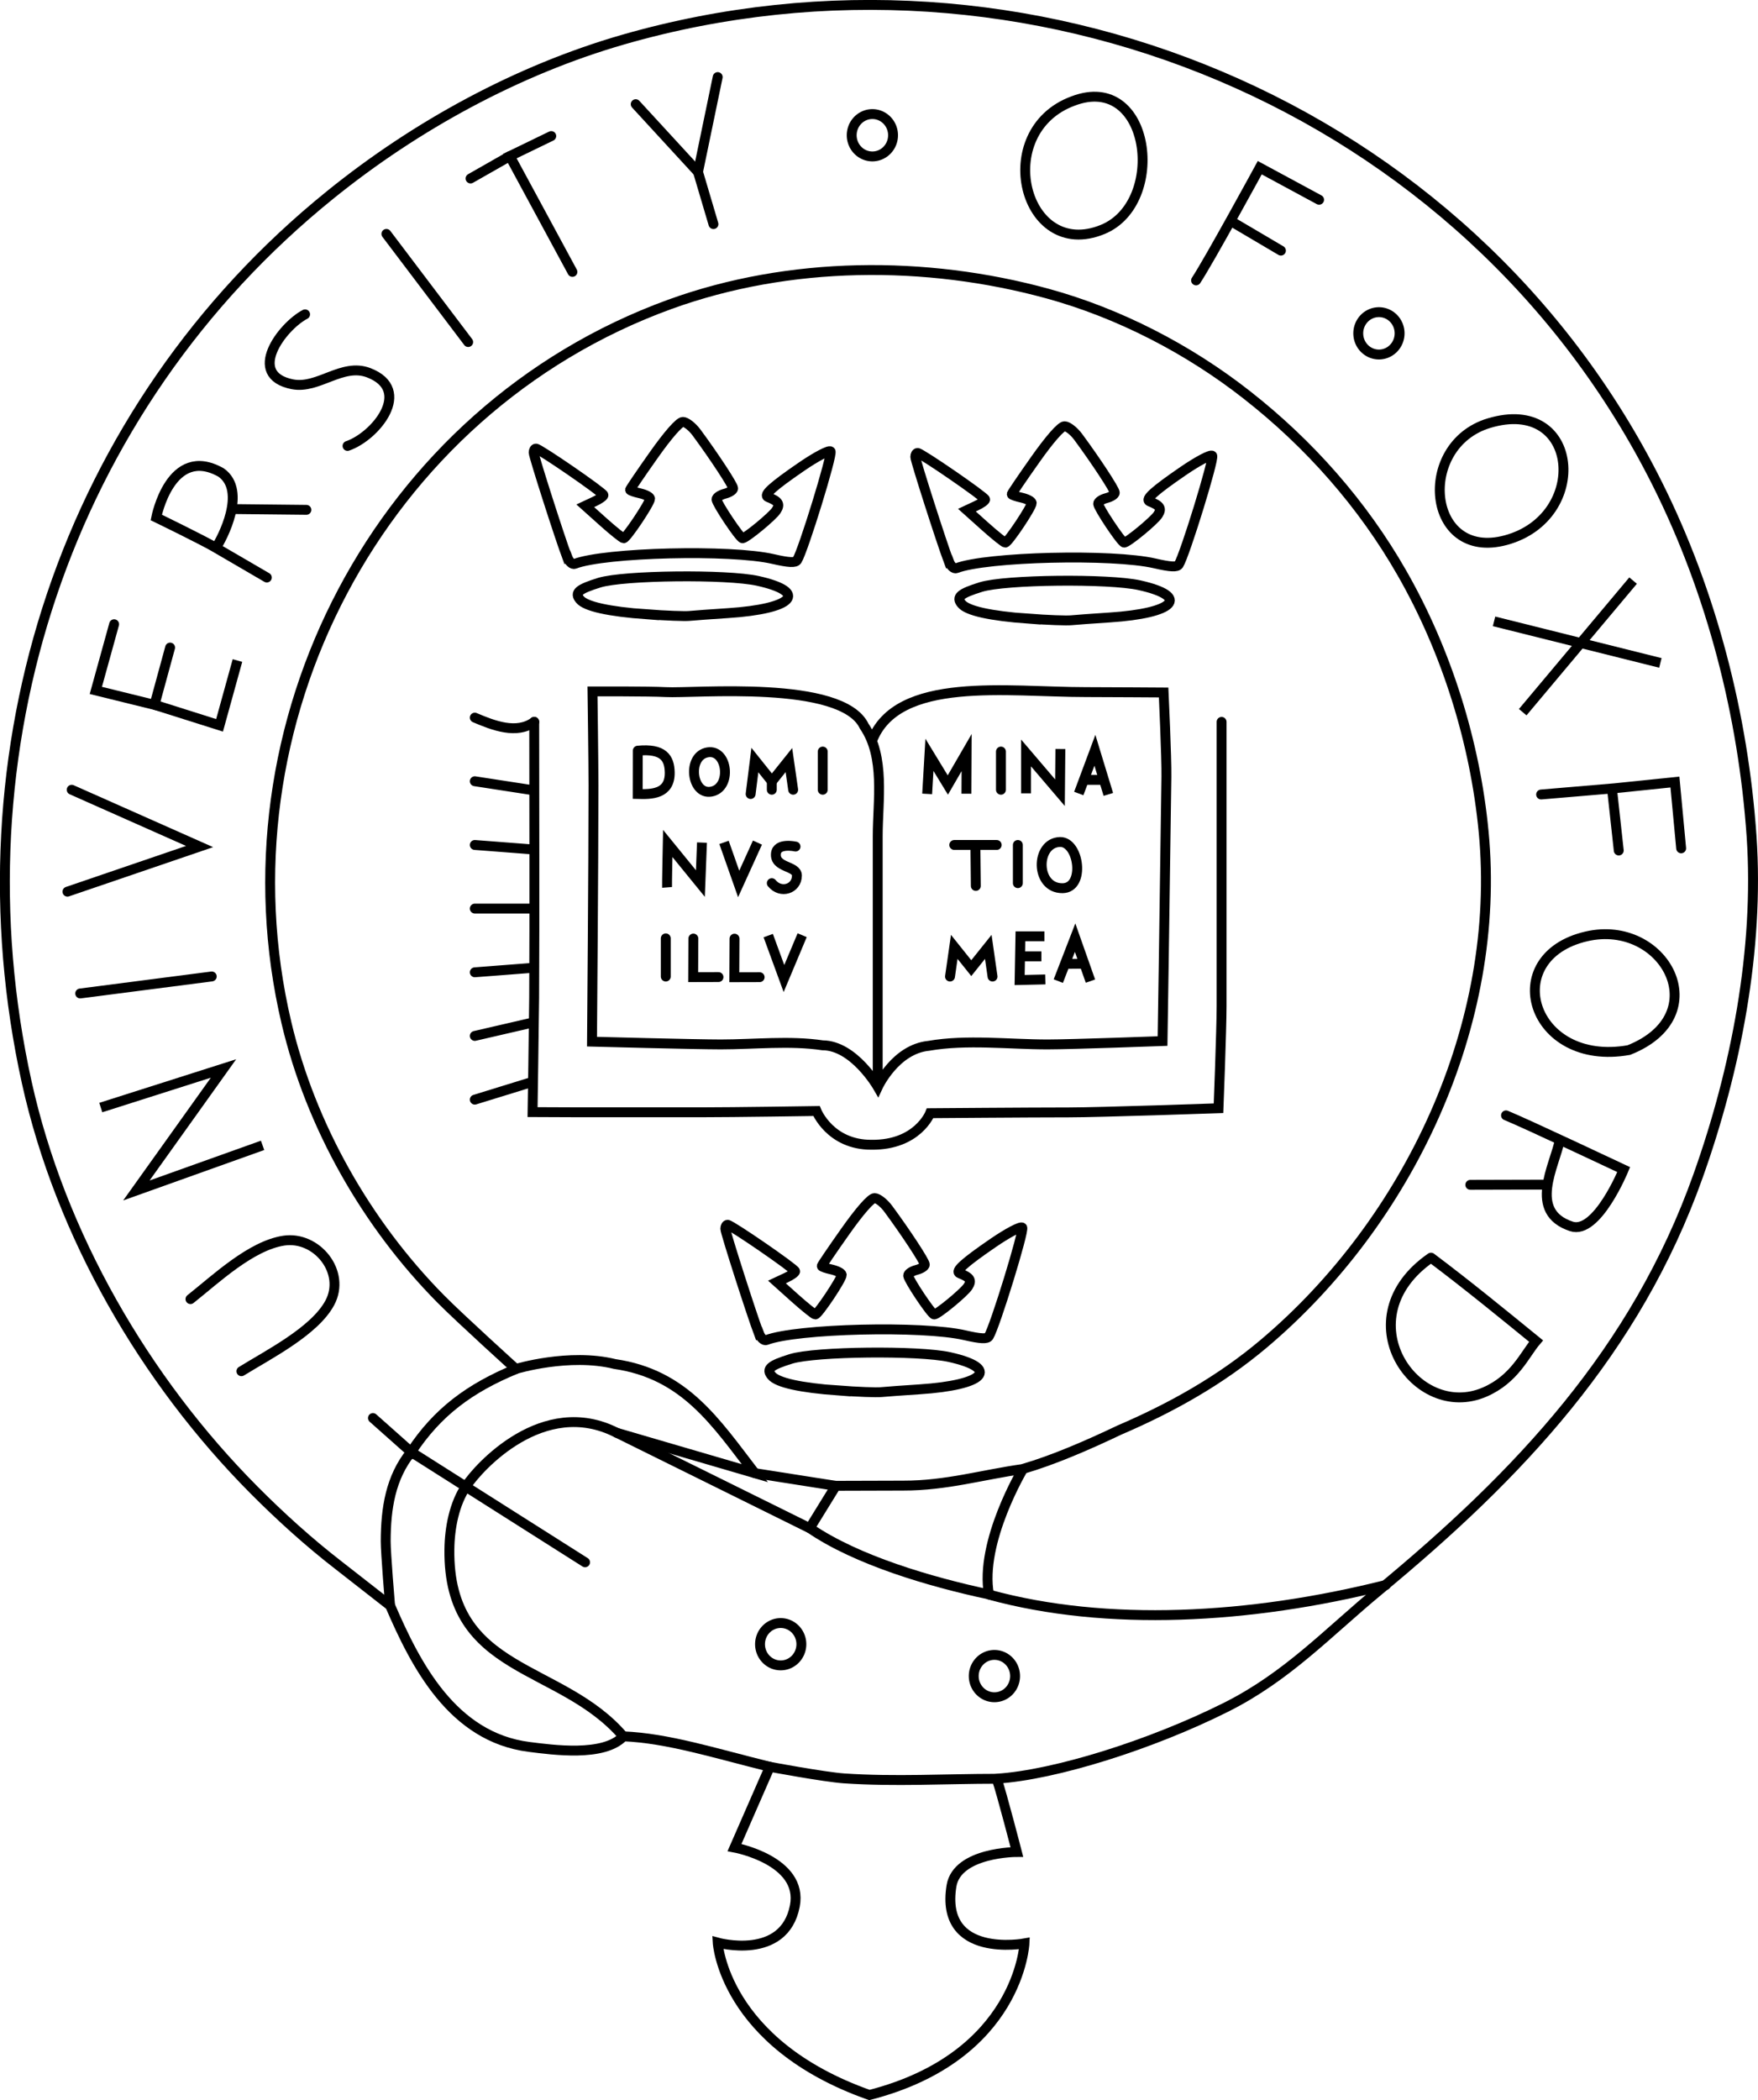 <?xml version="1.0" encoding="UTF-8" standalone="no"?>
<!-- Created with Inkscape (http://www.inkscape.org/) -->

<svg
   xmlns:dc="http://purl.org/dc/elements/1.1/"
   xmlns:cc="http://creativecommons.org/ns#"
   xmlns:rdf="http://www.w3.org/1999/02/22-rdf-syntax-ns#"
   xmlns:svg="http://www.w3.org/2000/svg"
   xmlns="http://www.w3.org/2000/svg"
   xmlns:sodipodi="http://sodipodi.sourceforge.net/DTD/sodipodi-0.dtd"
   xmlns:inkscape="http://www.inkscape.org/namespaces/inkscape"
   width="17.776mm"
   height="21.227mm"
   viewBox="0 0 17.776 21.227"
   version="1.1"
   id="svg4863"
   inkscape:version="0.92.1 r15371"
   sodipodi:docname="oxford_logo_line.svg">
  <defs
     id="defs4857" />
  <sodipodi:namedview
     id="base"
     pagecolor="#ffffff"
     bordercolor="#666666"
     borderopacity="1.0"
     inkscape:pageopacity="0.0"
     inkscape:pageshadow="2"
     inkscape:zoom="7.9195959"
     inkscape:cx="27.028424"
     inkscape:cy="33.043143"
     inkscape:document-units="mm"
     inkscape:current-layer="layer1"
     showgrid="false"
     inkscape:window-width="1918"
     inkscape:window-height="1028"
     inkscape:window-x="-7"
     inkscape:window-y="0"
     inkscape:window-maximized="0"
     fit-margin-top="0"
     fit-margin-left="0"
     fit-margin-right="0"
     fit-margin-bottom="0"
     showguides="false" />
  <g
     inkscape:label="Layer 1"
     inkscape:groupmode="layer"
     id="layer1"
     transform="translate(-84.158,-141.703)">
    <g
       style="fill:none;fill-opacity:1;stroke:#db0000;stroke-width:0.684;stroke-miterlimit:4;stroke-dasharray:none;stroke-opacity:1"
       id="g5047"
       transform="matrix(0.162,0,0,0.162,64.059,126.925)" />
    <g
       style="fill:none;fill-opacity:1;stroke:#db0000;stroke-width:0.684;stroke-miterlimit:4;stroke-dasharray:none;stroke-opacity:1"
       transform="matrix(0.162,0,0,0.162,67.916,126.947)"
       id="g5047-9" />
    <g
       style="fill:none;fill-opacity:1;stroke:#db0000;stroke-width:0.684;stroke-miterlimit:4;stroke-dasharray:none;stroke-opacity:1"
       transform="matrix(0.162,0,0,0.162,65.986,134.773)"
       id="g5047-0" />
    <g
       id="g5942"
       style="stroke-width:0.1;stroke-miterlimit:4;stroke-dasharray:none;fill:none;fill-opacity:1;stroke:#000000;stroke-opacity:1">
      <path
         sodipodi:nodetypes="ccccccccccccccccccccccccc"
         inkscape:connector-curvature="0"
         id="path4693"
         d="m 90.074,157.493 -1.759,-1.115 c -0.209,0.259 -0.256,0.571 -0.257,0.901 -7.13e-4,0.113 0.044,0.651 0.044,0.651 0,0 -0.423,-0.331 -0.516,-0.403 -0.303,-0.234 -0.588,-0.492 -0.858,-0.763 -1.105,-1.11 -1.959,-2.583 -2.299,-4.119 -0.738,-3.341 0.386,-6.809 3.071,-8.975 0.864,-0.698 1.891,-1.259 2.96,-1.567 4.071,-1.17 8.539,0.656 10.457,4.492 0.549,1.097 0.868,2.339 0.952,3.561 0.078,1.145 -0.158,2.357 -0.541,3.432 -0.631,1.772 -1.808,3.017 -3.226,4.188 -0.518,0.428 -0.927,0.872 -1.549,1.183 -0.745,0.373 -1.719,0.683 -2.317,0.721 0.053,0.156 0.204,0.741 0.204,0.741 0,0 -0.603,-0.001 -0.661,0.342 -0.12,0.741 0.738,0.582 0.738,0.582 0,0 -0.052,1.143 -1.568,1.532 -1.476,-0.521 -1.534,-1.54 -1.534,-1.54 0,0 0.672,0.186 0.78,-0.37 0.089,-0.462 -0.61,-0.591 -0.61,-0.591 l 0.357,-0.816 c 0,0 0.55,0.103 0.75,0.117 0.515,0.035 1.027,0.004 1.545,0.004"
         style="fill:none;fill-opacity:1;stroke:#000000;stroke-width:0.1;stroke-linecap:round;stroke-miterlimit:4;stroke-dasharray:none;stroke-opacity:1" />
      <path
         sodipodi:nodetypes="ccc"
         inkscape:connector-curvature="0"
         id="path4691"
         d="m 91.415,142.482 -0.199,0.959 0.156,0.527"
         style="fill:none;fill-opacity:1;stroke:#000000;stroke-width:0.1;stroke-linecap:round;stroke-miterlimit:4;stroke-dasharray:none;stroke-opacity:1" />
      <path
         sodipodi:nodetypes="ccc"
         inkscape:connector-curvature="0"
         id="path4689"
         d="m 95.008,142.724 c 0.788,-0.3 0.951,1.031 0.3,1.298 -0.8,0.328 -1.13,-0.992 -0.3,-1.298"
         style="fill:none;fill-opacity:1;stroke:#000000;stroke-width:0.1;stroke-linecap:round;stroke-miterlimit:4;stroke-dasharray:none;stroke-opacity:1" />
      <path
         sodipodi:nodetypes="cc"
         inkscape:connector-curvature="0"
         id="path4687"
         d="m 90.586,142.756 0.63,0.685"
         style="fill:none;fill-opacity:1;stroke:#000000;stroke-width:0.1;stroke-linecap:round;stroke-miterlimit:4;stroke-dasharray:none;stroke-opacity:1" />
      <path
         sodipodi:nodetypes="ccc"
         inkscape:connector-curvature="0"
         id="path4685"
         d="m 89.946,144.451 -0.633,-1.17 0.419,-0.203"
         style="fill:none;fill-opacity:1;stroke:#000000;stroke-width:0.1;stroke-linecap:round;stroke-miterlimit:4;stroke-dasharray:none;stroke-opacity:1" />
      <path
         sodipodi:nodetypes="cc"
         inkscape:connector-curvature="0"
         id="path4681"
         d="m 88.916,143.507 0.397,-0.226"
         style="fill:none;fill-opacity:1;stroke:#000000;stroke-width:0.1;stroke-linecap:round;stroke-miterlimit:4;stroke-dasharray:none;stroke-opacity:1" />
      <path
         sodipodi:nodetypes="ccc"
         inkscape:connector-curvature="0"
         id="path4679"
         d="m 96.252,144.537 c 0.134,-0.203 0.644,-1.139 0.644,-1.139 0,0 0.457,0.247 0.6,0.324"
         style="fill:none;fill-opacity:1;stroke:#000000;stroke-width:0.1;stroke-linecap:round;stroke-miterlimit:4;stroke-dasharray:none;stroke-opacity:1" />
      <path
         sodipodi:nodetypes="cc"
         inkscape:connector-curvature="0"
         id="path4677"
         d="m 96.608,143.94 0.502,0.296"
         style="fill:none;fill-opacity:1;stroke:#000000;stroke-width:0.1;stroke-linecap:round;stroke-miterlimit:4;stroke-dasharray:none;stroke-opacity:1" />
      <path
         sodipodi:nodetypes="cc"
         inkscape:connector-curvature="0"
         id="path4675"
         d="m 88.065,144.067 0.827,1.093"
         style="fill:none;fill-opacity:1;stroke:#000000;stroke-width:0.1;stroke-linecap:round;stroke-miterlimit:4;stroke-dasharray:none;stroke-opacity:1" />
      <path
         sodipodi:nodetypes="cccccccccccccccccccc"
         inkscape:connector-curvature="0"
         id="path4673"
         d="m 88.873,156.721 c 0.12,-0.183 0.776,-0.918 1.521,-0.537 l 1.396,0.408 c -0.395,-0.515 -0.708,-1 -1.416,-1.103 -0.461,-0.114 -1,0.05 -1,0.05 0,0 -0.56,-0.506 -0.759,-0.707 -0.75,-0.758 -1.314,-1.749 -1.56,-2.789 -0.713,-3.017 0.936,-6.196 3.876,-7.264 1.207,-0.438 2.587,-0.446 3.818,-0.109 0.723,0.198 1.427,0.562 2.016,1.024 0.632,0.495 1.17,1.103 1.569,1.801 0.452,0.79 0.74,1.711 0.826,2.617 0.186,1.942 -0.757,3.935 -2.224,5.172 -0.438,0.37 -0.933,0.647 -1.46,0.873 -0.319,0.152 -0.665,0.302 -0.973,0.392 0,0 -0.443,0.738 -0.345,1.269 -0.592,-0.127 -1.334,-0.343 -1.812,-0.67 l 0.264,-0.428 0.68,-0.002 c 0.436,0.001 0.809,-0.112 1.214,-0.168"
         style="fill:none;fill-opacity:1;stroke:#000000;stroke-width:0.1;stroke-linecap:round;stroke-miterlimit:4;stroke-dasharray:none;stroke-opacity:1" />
      <path
         inkscape:connector-curvature="0"
         id="path4671"
         d="m 87.672,146.21 c 0.282,-0.096 0.668,-0.566 0.213,-0.74 -0.267,-0.102 -0.509,0.168 -0.77,0.117 -0.474,-0.094 -0.105,-0.585 0.128,-0.707"
         style="fill:none;fill-opacity:1;stroke:#000000;stroke-width:0.1;stroke-linecap:round;stroke-miterlimit:4;stroke-dasharray:none;stroke-opacity:1" />
      <path
         inkscape:connector-curvature="0"
         id="path4669"
         d="m 99.213,145.98 c 0.92,-0.278 1.023,0.951 0.172,1.182 -0.802,0.218 -0.911,-0.959 -0.172,-1.182"
         style="fill:none;fill-opacity:1;stroke:#000000;stroke-width:0.1;stroke-linecap:round;stroke-miterlimit:4;stroke-dasharray:none;stroke-opacity:1" />
      <path
         sodipodi:nodetypes="ccccc"
         inkscape:connector-curvature="0"
         id="path4661"
         d="m 86.342,147.24 c -0.136,-0.08 -0.604,-0.307 -0.604,-0.307 0,0 0.145,-0.743 0.656,-0.454 0.263,0.186 0.011,0.665 -0.053,0.761 l 0.515,0.3"
         style="fill:none;fill-opacity:1;stroke:#000000;stroke-width:0.1;stroke-linecap:round;stroke-miterlimit:4;stroke-dasharray:none;stroke-opacity:1" />
      <path
         sodipodi:nodetypes="cc"
         inkscape:connector-curvature="0"
         id="path4655"
         d="m 86.51,146.848 0.746,0.008"
         style="fill:none;fill-opacity:1;stroke:#000000;stroke-width:0.1;stroke-linecap:round;stroke-miterlimit:4;stroke-dasharray:none;stroke-opacity:1" />
      <path
         sodipodi:nodetypes="cccc"
         inkscape:connector-curvature="0"
         id="path4645"
         d="m 85.312,148.012 -0.185,0.669 0.593,0.146 0.158,-0.579"
         style="fill:none;fill-opacity:1;stroke:#000000;stroke-width:0.1;stroke-linecap:round;stroke-miterlimit:4;stroke-dasharray:none;stroke-opacity:1" />
      <path
         sodipodi:nodetypes="cscsscscccscscscsc"
         inkscape:connector-curvature="0"
         id="path4639"
         d="m 92.975,149.192 c 0.252,-0.663 1.371,-0.494 2.162,-0.494 0.175,0 0.787,0.004 0.787,0.004 0,0 0.031,0.661 0.028,0.854 l -0.027,1.888 c -0.003,0.193 -0.012,0.781 -0.012,0.781 0,0 -0.919,0.034 -1.163,0.034 -0.388,0 -0.819,-0.053 -1.201,0.014 -0.339,0.033 -0.515,0.415 -0.515,0.415 0,0 -0.241,-0.419 -0.558,-0.42 -0.331,-0.05 -0.695,-0.009 -1.03,-0.009 -0.255,0 -1.302,-0.028 -1.302,-0.028 0,0 0.015,-1.81 0.015,-2.589 0,-0.21 -0.01,-0.951 -0.01,-0.951 0,0 0.577,-0.002 0.739,0.007 0.293,0.016 1.784,-0.128 2.008,0.344 0.215,0.315 0.137,0.75 0.137,1.115 v 2.531"
         style="fill:none;fill-opacity:1;stroke:#000000;stroke-width:0.1;stroke-linecap:round;stroke-miterlimit:4;stroke-dasharray:none;stroke-opacity:1" />
      <path
         inkscape:connector-curvature="0"
         id="path4637"
         d="m 88.959,148.956 c 0.188,0.08 0.424,0.172 0.601,0.043"
         style="fill:none;fill-opacity:1;stroke:#000000;stroke-width:0.1;stroke-linecap:round;stroke-miterlimit:4;stroke-dasharray:none;stroke-opacity:1" />
      <path
         sodipodi:nodetypes="cscscccscccc"
         inkscape:connector-curvature="0"
         id="path4635"
         d="m 96.51,148.999 v 2.874 c 0,0.233 -0.031,1.031 -0.031,1.031 0,0 -1.203,0.042 -1.514,0.042 -0.394,0 -1.402,0.008 -1.402,0.008 0,0 -0.126,0.324 -0.593,0.319 -0.419,0.002 -0.556,-0.341 -0.556,-0.341 0,0 -0.827,0.013 -1.182,0.013 h -1.201 c -0.137,-4e-5 -0.488,-0.002 -0.488,-0.002 0,0 0.014,-0.892 0.016,-1.156 0.005,-0.886 7.14e-4,-1.902 7.14e-4,-2.789"
         style="fill:none;fill-opacity:1;stroke:#000000;stroke-width:0.1;stroke-linecap:round;stroke-miterlimit:4;stroke-dasharray:none;stroke-opacity:1" />
      <path
         sodipodi:nodetypes="cscc"
         inkscape:connector-curvature="0"
         id="path4633"
         d="m 90.607,149.29 c 0.259,-0.025 0.32,0.075 0.323,0.219 0.004,0.221 -0.183,0.223 -0.324,0.219 l 0.001,-0.437"
         style="fill:none;fill-opacity:1;stroke:#000000;stroke-width:0.1;stroke-linecap:round;stroke-miterlimit:4;stroke-dasharray:none;stroke-opacity:1" />
      <path
         inkscape:connector-curvature="0"
         id="path4631"
         d="m 91.295,149.311 c 0.212,-0.06 0.269,0.327 0.075,0.388 -0.212,0.066 -0.271,-0.332 -0.075,-0.388"
         style="fill:none;fill-opacity:1;stroke:#000000;stroke-width:0.1;stroke-linecap:round;stroke-miterlimit:4;stroke-dasharray:none;stroke-opacity:1" />
      <path
         inkscape:connector-curvature="0"
         id="path4629"
         d="m 92.477,149.299 v 0.386"
         style="fill:none;fill-opacity:1;stroke:#000000;stroke-width:0.1;stroke-linecap:round;stroke-miterlimit:4;stroke-dasharray:none;stroke-opacity:1" />
      <path
         inkscape:connector-curvature="0"
         id="path4625"
         d="m 94.279,149.299 v 0.386"
         style="fill:none;fill-opacity:1;stroke:#000000;stroke-width:0.1;stroke-linecap:round;stroke-miterlimit:4;stroke-dasharray:none;stroke-opacity:1" />
      <path
         inkscape:connector-curvature="0"
         id="path4621"
         d="m 91.748,149.728 0.043,-0.343 0.172,0.215 0.172,-0.215 0.043,0.3"
         style="fill:none;fill-opacity:1;stroke:#000000;stroke-width:0.1;stroke-linecap:round;stroke-miterlimit:4;stroke-dasharray:none;stroke-opacity:1" />
      <path
         inkscape:connector-curvature="0"
         id="path4613"
         d="m 88.959,149.599 0.558,0.086"
         style="fill:none;fill-opacity:1;stroke:#000000;stroke-width:0.1;stroke-linecap:round;stroke-miterlimit:4;stroke-dasharray:none;stroke-opacity:1" />
      <path
         inkscape:connector-curvature="0"
         id="path4611"
         d="m 91.962,149.599 v 0.086"
         style="fill:none;fill-opacity:1;stroke:#000000;stroke-width:0.1;stroke-linecap:round;stroke-miterlimit:4;stroke-dasharray:none;stroke-opacity:1" />
      <path
         sodipodi:nodetypes="cccc"
         inkscape:connector-curvature="0"
         id="path4603"
         d="m 99.741,149.733 0.743,-0.063 0.61,-0.063 0.063,0.67"
         style="fill:none;fill-opacity:1;stroke:#000000;stroke-width:0.1;stroke-linecap:round;stroke-miterlimit:4;stroke-dasharray:none;stroke-opacity:1" />
      <path
         sodipodi:nodetypes="ccc"
         inkscape:connector-curvature="0"
         id="path4601"
         d="m 84.883,149.685 1.293,0.574 -1.336,0.456"
         style="fill:none;fill-opacity:1;stroke:#000000;stroke-width:0.1;stroke-linecap:round;stroke-miterlimit:4;stroke-dasharray:none;stroke-opacity:1" />
      <path
         sodipodi:nodetypes="cc"
         inkscape:connector-curvature="0"
         id="path4599"
         d="m 100.459,149.687 0.067,0.612"
         style="fill:none;fill-opacity:1;stroke:#000000;stroke-width:0.1;stroke-linecap:round;stroke-miterlimit:4;stroke-dasharray:none;stroke-opacity:1" />
      <path
         sodipodi:nodetypes="cssc"
         inkscape:connector-curvature="0"
         id="path4595"
         d="m 91.962,150.629 c 0.09,0.111 0.253,0.059 0.254,-0.076 0.001,-0.103 -0.228,-0.076 -0.212,-0.224 0.012,-0.112 0.198,-0.07 0.198,-0.07"
         style="fill:none;fill-opacity:1;stroke:#000000;stroke-width:0.1;stroke-linecap:round;stroke-miterlimit:4;stroke-dasharray:none;stroke-opacity:1" />
      <path
         inkscape:connector-curvature="0"
         id="path4593"
         d="m 93.807,150.243 h 0.429"
         style="fill:none;fill-opacity:1;stroke:#000000;stroke-width:0.1;stroke-linecap:round;stroke-miterlimit:4;stroke-dasharray:none;stroke-opacity:1" />
      <path
         sodipodi:nodetypes="csc"
         inkscape:connector-curvature="0"
         id="path4591"
         d="m 94.876,150.213 c 0.194,-0.005 0.257,0.465 0.026,0.467 -0.278,0.003 -0.276,-0.46 -0.026,-0.467"
         style="fill:none;fill-opacity:1;stroke:#000000;stroke-width:0.1;stroke-linecap:round;stroke-miterlimit:4;stroke-dasharray:none;stroke-opacity:1" />
      <path
         inkscape:connector-curvature="0"
         id="path4589"
         d="m 88.959,150.243 0.558,0.043"
         style="fill:none;fill-opacity:1;stroke:#000000;stroke-width:0.1;stroke-linecap:round;stroke-miterlimit:4;stroke-dasharray:none;stroke-opacity:1" />
      <path
         inkscape:connector-curvature="0"
         id="path4587"
         d="m 94.45,150.243 v 0.386"
         style="fill:none;fill-opacity:1;stroke:#000000;stroke-width:0.1;stroke-linecap:round;stroke-miterlimit:4;stroke-dasharray:none;stroke-opacity:1" />
      <path
         sodipodi:nodetypes="cc"
         inkscape:connector-curvature="0"
         id="path4585"
         d="m 94.021,150.286 0.004,0.371"
         style="fill:none;fill-opacity:1;stroke:#000000;stroke-width:0.1;stroke-linecap:round;stroke-miterlimit:4;stroke-dasharray:none;stroke-opacity:1" />
      <path
         inkscape:connector-curvature="0"
         id="path4581"
         d="m 88.959,150.886 h 0.558"
         style="fill:none;fill-opacity:1;stroke:#000000;stroke-width:0.1;stroke-linecap:round;stroke-miterlimit:4;stroke-dasharray:none;stroke-opacity:1" />
      <path
         sodipodi:nodetypes="ccc"
         inkscape:connector-curvature="0"
         id="path4575"
         d="m 100.199,151.167 c 0.787,-0.182 1.319,0.796 0.429,1.149 -0.99,0.176 -1.325,-0.942 -0.429,-1.149"
         style="fill:none;fill-opacity:1;stroke:#000000;stroke-width:0.1;stroke-linecap:round;stroke-miterlimit:4;stroke-dasharray:none;stroke-opacity:1" />
      <path
         inkscape:connector-curvature="0"
         id="path4573"
         d="m 90.89,151.187 v 0.386"
         style="fill:none;fill-opacity:1;stroke:#000000;stroke-width:0.1;stroke-linecap:round;stroke-miterlimit:4;stroke-dasharray:none;stroke-opacity:1" />
      <path
         sodipodi:nodetypes="ccc"
         inkscape:connector-curvature="0"
         id="path4571"
         d="m 91.169,151.189 -0.002,0.39 0.256,-7.1e-4"
         style="fill:none;fill-opacity:1;stroke:#000000;stroke-width:0.1;stroke-linecap:round;stroke-miterlimit:4;stroke-dasharray:none;stroke-opacity:1" />
      <path
         inkscape:connector-curvature="0"
         id="path4565"
         d="m 93.764,151.573 0.043,-0.3 0.172,0.215 0.172,-0.215 0.043,0.3"
         style="fill:none;fill-opacity:1;stroke:#000000;stroke-width:0.1;stroke-linecap:round;stroke-miterlimit:4;stroke-dasharray:none;stroke-opacity:1" />
      <path
         inkscape:connector-curvature="0"
         id="path4561"
         d="m 88.959,151.53 0.558,-0.043"
         style="fill:none;fill-opacity:1;stroke:#000000;stroke-width:0.1;stroke-linecap:round;stroke-miterlimit:4;stroke-dasharray:none;stroke-opacity:1" />
      <path
         inkscape:connector-curvature="0"
         id="path4555"
         d="m 84.969,151.744 1.33,-0.172"
         style="fill:none;fill-opacity:1;stroke:#000000;stroke-width:0.1;stroke-linecap:round;stroke-miterlimit:4;stroke-dasharray:none;stroke-opacity:1" />
      <path
         inkscape:connector-curvature="0"
         id="path4553"
         d="m 88.959,152.173 0.558,-0.129"
         style="fill:none;fill-opacity:1;stroke:#000000;stroke-width:0.1;stroke-linecap:round;stroke-miterlimit:4;stroke-dasharray:none;stroke-opacity:1" />
      <path
         inkscape:connector-curvature="0"
         id="path4545"
         d="m 88.959,152.817 0.558,-0.172"
         style="fill:none;fill-opacity:1;stroke:#000000;stroke-width:0.1;stroke-linecap:round;stroke-miterlimit:4;stroke-dasharray:none;stroke-opacity:1" />
      <path
         sodipodi:nodetypes="cccc"
         inkscape:connector-curvature="0"
         id="path4543"
         d="m 99.93,153.224 c -0.051,0.262 -0.328,0.727 0.117,0.874 0.259,0.086 0.529,-0.574 0.529,-0.574 0,0 -1.006,-0.474 -1.19,-0.548"
         style="fill:none;fill-opacity:1;stroke:#000000;stroke-width:0.1;stroke-linecap:round;stroke-miterlimit:4;stroke-dasharray:none;stroke-opacity:1" />
      <path
         sodipodi:nodetypes="cc"
         inkscape:connector-curvature="0"
         id="path4539"
         d="m 99.025,153.678 0.767,-0.002"
         style="fill:none;fill-opacity:1;stroke:#000000;stroke-width:0.1;stroke-linecap:round;stroke-miterlimit:4;stroke-dasharray:none;stroke-opacity:1" />
      <path
         inkscape:connector-curvature="0"
         id="path4535"
         d="m 86.084,154.833 c 0.256,-0.203 0.612,-0.541 0.944,-0.591 0.333,-0.05 0.632,0.319 0.464,0.63 -0.154,0.286 -0.623,0.523 -0.893,0.69"
         style="fill:none;fill-opacity:1;stroke:#000000;stroke-width:0.1;stroke-linecap:round;stroke-miterlimit:4;stroke-dasharray:none;stroke-opacity:1" />
      <path
         sodipodi:nodetypes="cccc"
         inkscape:connector-curvature="0"
         id="path4531"
         d="m 98.628,154.414 c 0.368,0.276 0.739,0.58 1.062,0.843 -0.113,0.132 -0.216,0.385 -0.521,0.516 -0.703,0.303 -1.419,-0.752 -0.542,-1.359"
         style="fill:none;fill-opacity:1;stroke:#000000;stroke-width:0.1;stroke-linecap:round;stroke-miterlimit:4;stroke-dasharray:none;stroke-opacity:1" />
      <path
         sodipodi:nodetypes="ccc"
         inkscape:connector-curvature="0"
         id="path4529"
         d="m 89.374,155.54 c -0.467,0.193 -0.793,0.434 -1.059,0.838 l -0.386,-0.343"
         style="fill:none;fill-opacity:1;stroke:#000000;stroke-width:0.1;stroke-linecap:round;stroke-miterlimit:4;stroke-dasharray:none;stroke-opacity:1" />
      <path
         sodipodi:nodetypes="cc"
         inkscape:connector-curvature="0"
         id="path4523"
         d="m 91.791,156.592 0.821,0.129"
         style="fill:none;fill-opacity:1;stroke:#000000;stroke-width:0.1;stroke-linecap:round;stroke-miterlimit:4;stroke-dasharray:none;stroke-opacity:1" />
      <path
         sodipodi:nodetypes="cccsc"
         inkscape:connector-curvature="0"
         id="path4521"
         d="m 88.873,156.721 c -0.122,0.179 -0.169,0.426 -0.171,0.644 -0.015,1.265 1.124,1.145 1.759,1.888 -0.197,0.209 -0.715,0.136 -0.953,0.106 -0.773,-0.098 -1.146,-0.826 -1.405,-1.428"
         style="fill:none;fill-opacity:1;stroke:#000000;stroke-width:0.1;stroke-linecap:round;stroke-miterlimit:4;stroke-dasharray:none;stroke-opacity:1" />
      <path
         sodipodi:nodetypes="cc"
         inkscape:connector-curvature="0"
         id="path4519"
         d="m 90.395,156.184 1.954,0.966"
         style="fill:none;fill-opacity:1;stroke:#000000;stroke-width:0.1;stroke-linecap:round;stroke-miterlimit:4;stroke-dasharray:none;stroke-opacity:1" />
      <path
         sodipodi:nodetypes="cc"
         inkscape:connector-curvature="0"
         id="path4515"
         d="m 94.161,157.82 c 1.186,0.325 2.631,0.249 4.011,-0.098"
         style="fill:none;fill-opacity:1;stroke:#000000;stroke-width:0.1;stroke-linecap:round;stroke-miterlimit:4;stroke-dasharray:none;stroke-opacity:1" />
      <path
         sodipodi:nodetypes="cc"
         inkscape:connector-curvature="0"
         id="path4500"
         d="m 90.461,159.252 c 0.452,0.019 0.918,0.169 1.481,0.308"
         style="fill:none;fill-opacity:1;stroke:#000000;stroke-width:0.1;stroke-linecap:round;stroke-miterlimit:4;stroke-dasharray:none;stroke-opacity:1" />
      <path
         inkscape:connector-curvature="0"
         id="path4712"
         d="m 85.177,152.897 1.241,-0.395 -0.881,1.233 1.276,-0.456"
         style="fill:none;fill-opacity:1;fill-rule:evenodd;stroke:#000000;stroke-width:0.1;stroke-linecap:butt;stroke-linejoin:miter;stroke-miterlimit:4;stroke-dasharray:none;stroke-opacity:1" />
      <path
         sodipodi:nodetypes="cc"
         inkscape:connector-curvature="0"
         id="path5002"
         d="m 99.265,147.983 1.682,0.42"
         style="fill:none;fill-opacity:1;fill-rule:evenodd;stroke:#000000;stroke-width:0.1;stroke-linecap:butt;stroke-linejoin:miter;stroke-miterlimit:4;stroke-dasharray:none;stroke-opacity:1" />
      <path
         sodipodi:nodetypes="cc"
         inkscape:connector-curvature="0"
         id="path5004"
         d="m 99.555,148.901 1.116,-1.33"
         style="fill:none;fill-opacity:1;fill-rule:evenodd;stroke:#000000;stroke-width:0.1;stroke-linecap:butt;stroke-linejoin:miter;stroke-miterlimit:4;stroke-dasharray:none;stroke-opacity:1" />
      <path
         inkscape:connector-curvature="0"
         id="path5006"
         d="m 86.559,148.379 -0.181,0.655 -0.658,-0.208"
         style="fill:none;fill-opacity:1;fill-rule:evenodd;stroke:#000000;stroke-width:0.1;stroke-linecap:butt;stroke-linejoin:miter;stroke-miterlimit:4;stroke-dasharray:none;stroke-opacity:1" />
      <path
         inkscape:connector-curvature="0"
         id="path5008"
         d="m 90.903,150.672 c -0.002,-0.026 0.007,-0.444 0.007,-0.444 l 0.33,0.405 0.016,-0.414"
         style="fill:none;fill-opacity:1;fill-rule:evenodd;stroke:#000000;stroke-width:0.1;stroke-linecap:butt;stroke-linejoin:miter;stroke-miterlimit:4;stroke-dasharray:none;stroke-opacity:1" />
      <path
         inkscape:connector-curvature="0"
         id="path5010"
         d="m 91.479,150.217 0.148,0.42 0.19,-0.418"
         style="fill:none;fill-opacity:1;fill-rule:evenodd;stroke:#000000;stroke-width:0.1;stroke-linecap:butt;stroke-linejoin:miter;stroke-miterlimit:4;stroke-dasharray:none;stroke-opacity:1" />
      <path
         sodipodi:nodetypes="ccc"
         inkscape:connector-curvature="0"
         id="path4571-7"
         d="m 91.585,151.19 -0.002,0.39 0.256,-7.1e-4"
         style="fill:none;fill-opacity:1;stroke:#000000;stroke-width:0.1;stroke-linecap:round;stroke-miterlimit:4;stroke-dasharray:none;stroke-opacity:1" />
      <path
         inkscape:connector-curvature="0"
         id="path5027"
         d="m 91.926,151.159 0.159,0.434 0.184,-0.438"
         style="fill:none;fill-opacity:1;fill-rule:evenodd;stroke:#000000;stroke-width:0.1;stroke-linecap:butt;stroke-linejoin:miter;stroke-miterlimit:4;stroke-dasharray:none;stroke-opacity:1" />
      <path
         sodipodi:nodetypes="ccccc"
         inkscape:connector-curvature="0"
         id="path5029"
         d="m 93.533,149.727 0.023,-0.395 0.186,0.305 0.19,-0.328 -0.002,0.416"
         style="fill:none;fill-opacity:1;fill-rule:evenodd;stroke:#000000;stroke-width:0.1;stroke-linecap:butt;stroke-linejoin:miter;stroke-miterlimit:4;stroke-dasharray:none;stroke-opacity:1" />
      <path
         sodipodi:nodetypes="cccc"
         inkscape:connector-curvature="0"
         id="path5031"
         d="m 94.533,149.721 4e-6,-0.408 0.343,0.402 0.004,-0.442"
         style="fill:none;fill-opacity:1;fill-rule:evenodd;stroke:#000000;stroke-width:0.1;stroke-linecap:butt;stroke-linejoin:miter;stroke-miterlimit:4;stroke-dasharray:none;stroke-opacity:1" />
      <path
         inkscape:connector-curvature="0"
         id="path5033"
         d="m 95.066,149.723 0.163,-0.437 0.136,0.446"
         style="fill:none;fill-opacity:1;fill-rule:evenodd;stroke:#000000;stroke-width:0.1;stroke-linecap:butt;stroke-linejoin:miter;stroke-miterlimit:4;stroke-dasharray:none;stroke-opacity:1" />
      <path
         inkscape:connector-curvature="0"
         id="path5035"
         d="M 95.311,149.585 H 95.117"
         style="fill:none;fill-opacity:1;fill-rule:evenodd;stroke:#000000;stroke-width:0.1;stroke-linecap:butt;stroke-linejoin:miter;stroke-miterlimit:4;stroke-dasharray:none;stroke-opacity:1" />
      <path
         inkscape:connector-curvature="0"
         id="path5037"
         d="m 94.719,151.166 h -0.243 l -0.008,0.442 0.26,-0.006"
         style="fill:none;fill-opacity:1;fill-rule:evenodd;stroke:#000000;stroke-width:0.1;stroke-linecap:butt;stroke-linejoin:miter;stroke-miterlimit:4;stroke-dasharray:none;stroke-opacity:1" />
      <path
         inkscape:connector-curvature="0"
         id="path5039"
         d="M 94.688,151.369 H 94.466"
         style="fill:none;fill-opacity:1;fill-rule:evenodd;stroke:#000000;stroke-width:0.1;stroke-linecap:butt;stroke-linejoin:miter;stroke-miterlimit:4;stroke-dasharray:none;stroke-opacity:1" />
      <path
         inkscape:connector-curvature="0"
         id="path5041"
         d="m 94.859,151.619 0.17,-0.439 0.155,0.439"
         style="fill:none;fill-opacity:1;fill-rule:evenodd;stroke:#000000;stroke-width:0.1;stroke-linecap:butt;stroke-linejoin:miter;stroke-miterlimit:4;stroke-dasharray:none;stroke-opacity:1" />
      <path
         inkscape:connector-curvature="0"
         id="path5043"
         d="m 95.121,151.443 -0.197,0.002"
         style="fill:none;fill-opacity:1;fill-rule:evenodd;stroke:#000000;stroke-width:0.1;stroke-linecap:butt;stroke-linejoin:miter;stroke-miterlimit:4;stroke-dasharray:none;stroke-opacity:1" />
      <path
         inkscape:connector-curvature="0"
         id="path5080"
         d="m 93.188,143.07 a 0.209,0.214 0 0 1 -0.209,0.214 0.209,0.214 0 0 1 -0.209,-0.214 0.209,0.214 0 0 1 0.209,-0.214 0.209,0.214 0 0 1 0.209,0.214 z"
         style="fill:none;fill-opacity:1;stroke:#000000;stroke-width:0.1;stroke-miterlimit:4;stroke-dasharray:none;stroke-opacity:1" />
      <path
         inkscape:connector-curvature="0"
         id="path5080-0"
         d="m 98.31,145.072 a 0.209,0.214 0 0 1 -0.209,0.214 0.209,0.214 0 0 1 -0.209,-0.214 0.209,0.214 0 0 1 0.209,-0.214 0.209,0.214 0 0 1 0.209,0.214 z"
         style="fill:none;fill-opacity:1;stroke:#000000;stroke-width:0.1;stroke-miterlimit:4;stroke-dasharray:none;stroke-opacity:1" />
      <path
         inkscape:connector-curvature="0"
         id="path5080-7"
         d="m 92.261,158.321 a 0.209,0.214 0 0 1 -0.209,0.214 0.209,0.214 0 0 1 -0.209,-0.214 0.209,0.214 0 0 1 0.209,-0.214 0.209,0.214 0 0 1 0.209,0.214 z"
         style="fill:none;fill-opacity:1;stroke:#000000;stroke-width:0.1;stroke-miterlimit:4;stroke-dasharray:none;stroke-opacity:1" />
      <path
         inkscape:connector-curvature="0"
         id="path5080-3"
         d="m 94.422,158.643 a 0.209,0.214 0 0 1 -0.209,0.214 0.209,0.214 0 0 1 -0.209,-0.214 0.209,0.214 0 0 1 0.209,-0.214 0.209,0.214 0 0 1 0.209,0.214 z"
         style="fill:none;fill-opacity:1;stroke:#000000;stroke-width:0.1;stroke-miterlimit:4;stroke-dasharray:none;stroke-opacity:1" />
      <path
         inkscape:connector-curvature="0"
         id="path5671"
         d="m 90.696,147.912 c -0.383,-0.028 -0.616,-0.079 -0.674,-0.15 -0.057,-0.068 -0.014,-0.105 0.196,-0.17 0.246,-0.076 1.291,-0.087 1.603,-0.018 0.516,0.115 0.359,0.283 -0.304,0.326 -0.165,0.011 -0.339,0.023 -0.385,0.028 -0.046,0.005 -0.243,-0.002 -0.437,-0.017 z"
         style="fill:none;stroke:#000000;stroke-width:0.1;stroke-miterlimit:4;stroke-dasharray:none;stroke-opacity:1;fill-opacity:1" />
      <path
         inkscape:connector-curvature="0"
         id="path5669"
         d="m 89.893,147.336 c -0.074,-0.196 -0.339,-1.022 -0.339,-1.059 0,-0.022 0.01,-0.04 0.023,-0.04 0.036,0 0.683,0.446 0.683,0.47 0,0.012 -0.042,0.042 -0.092,0.065 l -0.092,0.043 0.183,0.164 c 0.101,0.09 0.193,0.164 0.205,0.164 0.028,0 0.267,-0.357 0.267,-0.4 0,-0.017 -0.045,-0.041 -0.101,-0.054 -0.055,-0.012 -0.101,-0.028 -0.101,-0.035 0,-0.007 0.107,-0.165 0.238,-0.35 0.146,-0.207 0.26,-0.337 0.296,-0.337 0.032,0 0.095,0.049 0.139,0.109 0.178,0.241 0.369,0.532 0.369,0.563 0,0.018 -0.038,0.042 -0.084,0.054 -0.046,0.012 -0.084,0.037 -0.084,0.057 0,0.039 0.236,0.393 0.263,0.393 0.035,0 0.304,-0.222 0.342,-0.282 0.04,-0.063 0.022,-0.092 -0.084,-0.134 -0.05,-0.02 0.042,-0.104 0.338,-0.307 0.146,-0.1 0.278,-0.17 0.294,-0.155 0.025,0.025 -0.276,1.002 -0.338,1.1 -0.018,0.028 -0.082,0.025 -0.243,-0.012 -0.427,-0.099 -1.702,-0.068 -2.006,0.049 -0.023,0.009 -0.057,-0.021 -0.074,-0.067 z"
         style="fill:none;stroke:#000000;stroke-width:0.1;stroke-miterlimit:4;stroke-dasharray:none;stroke-opacity:1;fill-opacity:1" />
      <path
         inkscape:connector-curvature="0"
         id="path5671-8"
         d="m 94.555,147.956 c -0.383,-0.028 -0.616,-0.079 -0.674,-0.15 -0.057,-0.068 -0.014,-0.105 0.196,-0.17 0.246,-0.076 1.291,-0.087 1.603,-0.018 0.516,0.115 0.359,0.283 -0.304,0.326 -0.165,0.011 -0.339,0.023 -0.385,0.028 -0.046,0.005 -0.243,-0.002 -0.437,-0.017 z"
         style="fill:none;stroke:#000000;stroke-width:0.1;stroke-miterlimit:4;stroke-dasharray:none;stroke-opacity:1;fill-opacity:1" />
      <path
         inkscape:connector-curvature="0"
         id="path5669-3"
         d="m 93.752,147.38 c -0.074,-0.196 -0.339,-1.022 -0.339,-1.059 0,-0.022 0.01,-0.04 0.023,-0.04 0.036,0 0.683,0.446 0.683,0.47 0,0.012 -0.042,0.042 -0.092,0.065 l -0.092,0.043 0.183,0.164 c 0.101,0.09 0.193,0.164 0.205,0.164 0.028,0 0.267,-0.357 0.267,-0.4 0,-0.017 -0.045,-0.041 -0.101,-0.054 -0.055,-0.012 -0.101,-0.028 -0.101,-0.035 0,-0.007 0.107,-0.165 0.238,-0.35 0.146,-0.207 0.26,-0.337 0.296,-0.337 0.032,0 0.095,0.049 0.139,0.109 0.178,0.241 0.369,0.532 0.369,0.563 0,0.018 -0.038,0.042 -0.084,0.054 -0.046,0.012 -0.084,0.037 -0.084,0.057 0,0.039 0.236,0.393 0.263,0.393 0.035,0 0.304,-0.222 0.342,-0.282 0.04,-0.063 0.022,-0.092 -0.084,-0.134 -0.05,-0.02 0.042,-0.104 0.338,-0.307 0.146,-0.1 0.278,-0.17 0.294,-0.155 0.025,0.025 -0.276,1.002 -0.338,1.1 -0.018,0.028 -0.082,0.025 -0.243,-0.012 -0.427,-0.099 -1.702,-0.068 -2.006,0.049 -0.023,0.009 -0.057,-0.021 -0.074,-0.067 z"
         style="fill:none;stroke:#000000;stroke-width:0.1;stroke-miterlimit:4;stroke-dasharray:none;stroke-opacity:1;fill-opacity:1" />
      <path
         inkscape:connector-curvature="0"
         id="path5671-6"
         d="m 92.634,155.757 c -0.383,-0.028 -0.616,-0.079 -0.674,-0.15 -0.057,-0.068 -0.014,-0.105 0.196,-0.17 0.246,-0.076 1.291,-0.087 1.603,-0.018 0.516,0.115 0.359,0.283 -0.304,0.326 -0.165,0.011 -0.339,0.023 -0.385,0.028 -0.046,0.005 -0.243,-0.002 -0.437,-0.017 z"
         style="fill:none;stroke:#000000;stroke-width:0.1;stroke-miterlimit:4;stroke-dasharray:none;stroke-opacity:1;fill-opacity:1" />
      <path
         inkscape:connector-curvature="0"
         id="path5669-6"
         d="m 91.831,155.181 c -0.074,-0.196 -0.339,-1.022 -0.339,-1.059 0,-0.022 0.01,-0.04 0.023,-0.04 0.036,0 0.683,0.446 0.683,0.47 0,0.012 -0.042,0.042 -0.092,0.065 l -0.092,0.043 0.183,0.164 c 0.101,0.09 0.193,0.164 0.205,0.164 0.028,0 0.267,-0.357 0.267,-0.4 0,-0.017 -0.045,-0.041 -0.101,-0.054 -0.055,-0.012 -0.101,-0.028 -0.101,-0.035 0,-0.007 0.107,-0.165 0.238,-0.35 0.146,-0.207 0.26,-0.337 0.296,-0.337 0.032,0 0.095,0.049 0.139,0.109 0.178,0.241 0.369,0.532 0.369,0.563 0,0.018 -0.038,0.042 -0.084,0.054 -0.046,0.012 -0.084,0.037 -0.084,0.057 0,0.039 0.236,0.393 0.263,0.393 0.035,0 0.304,-0.222 0.342,-0.282 0.04,-0.063 0.022,-0.092 -0.084,-0.134 -0.05,-0.02 0.042,-0.104 0.338,-0.307 0.146,-0.1 0.278,-0.17 0.294,-0.155 0.025,0.025 -0.276,1.002 -0.338,1.1 -0.018,0.028 -0.082,0.025 -0.243,-0.012 -0.427,-0.099 -1.702,-0.068 -2.006,0.049 -0.023,0.009 -0.057,-0.021 -0.074,-0.067 z"
         style="fill:none;stroke:#000000;stroke-width:0.1;stroke-miterlimit:4;stroke-dasharray:none;stroke-opacity:1;fill-opacity:1" />
    </g>
  </g>
</svg>

